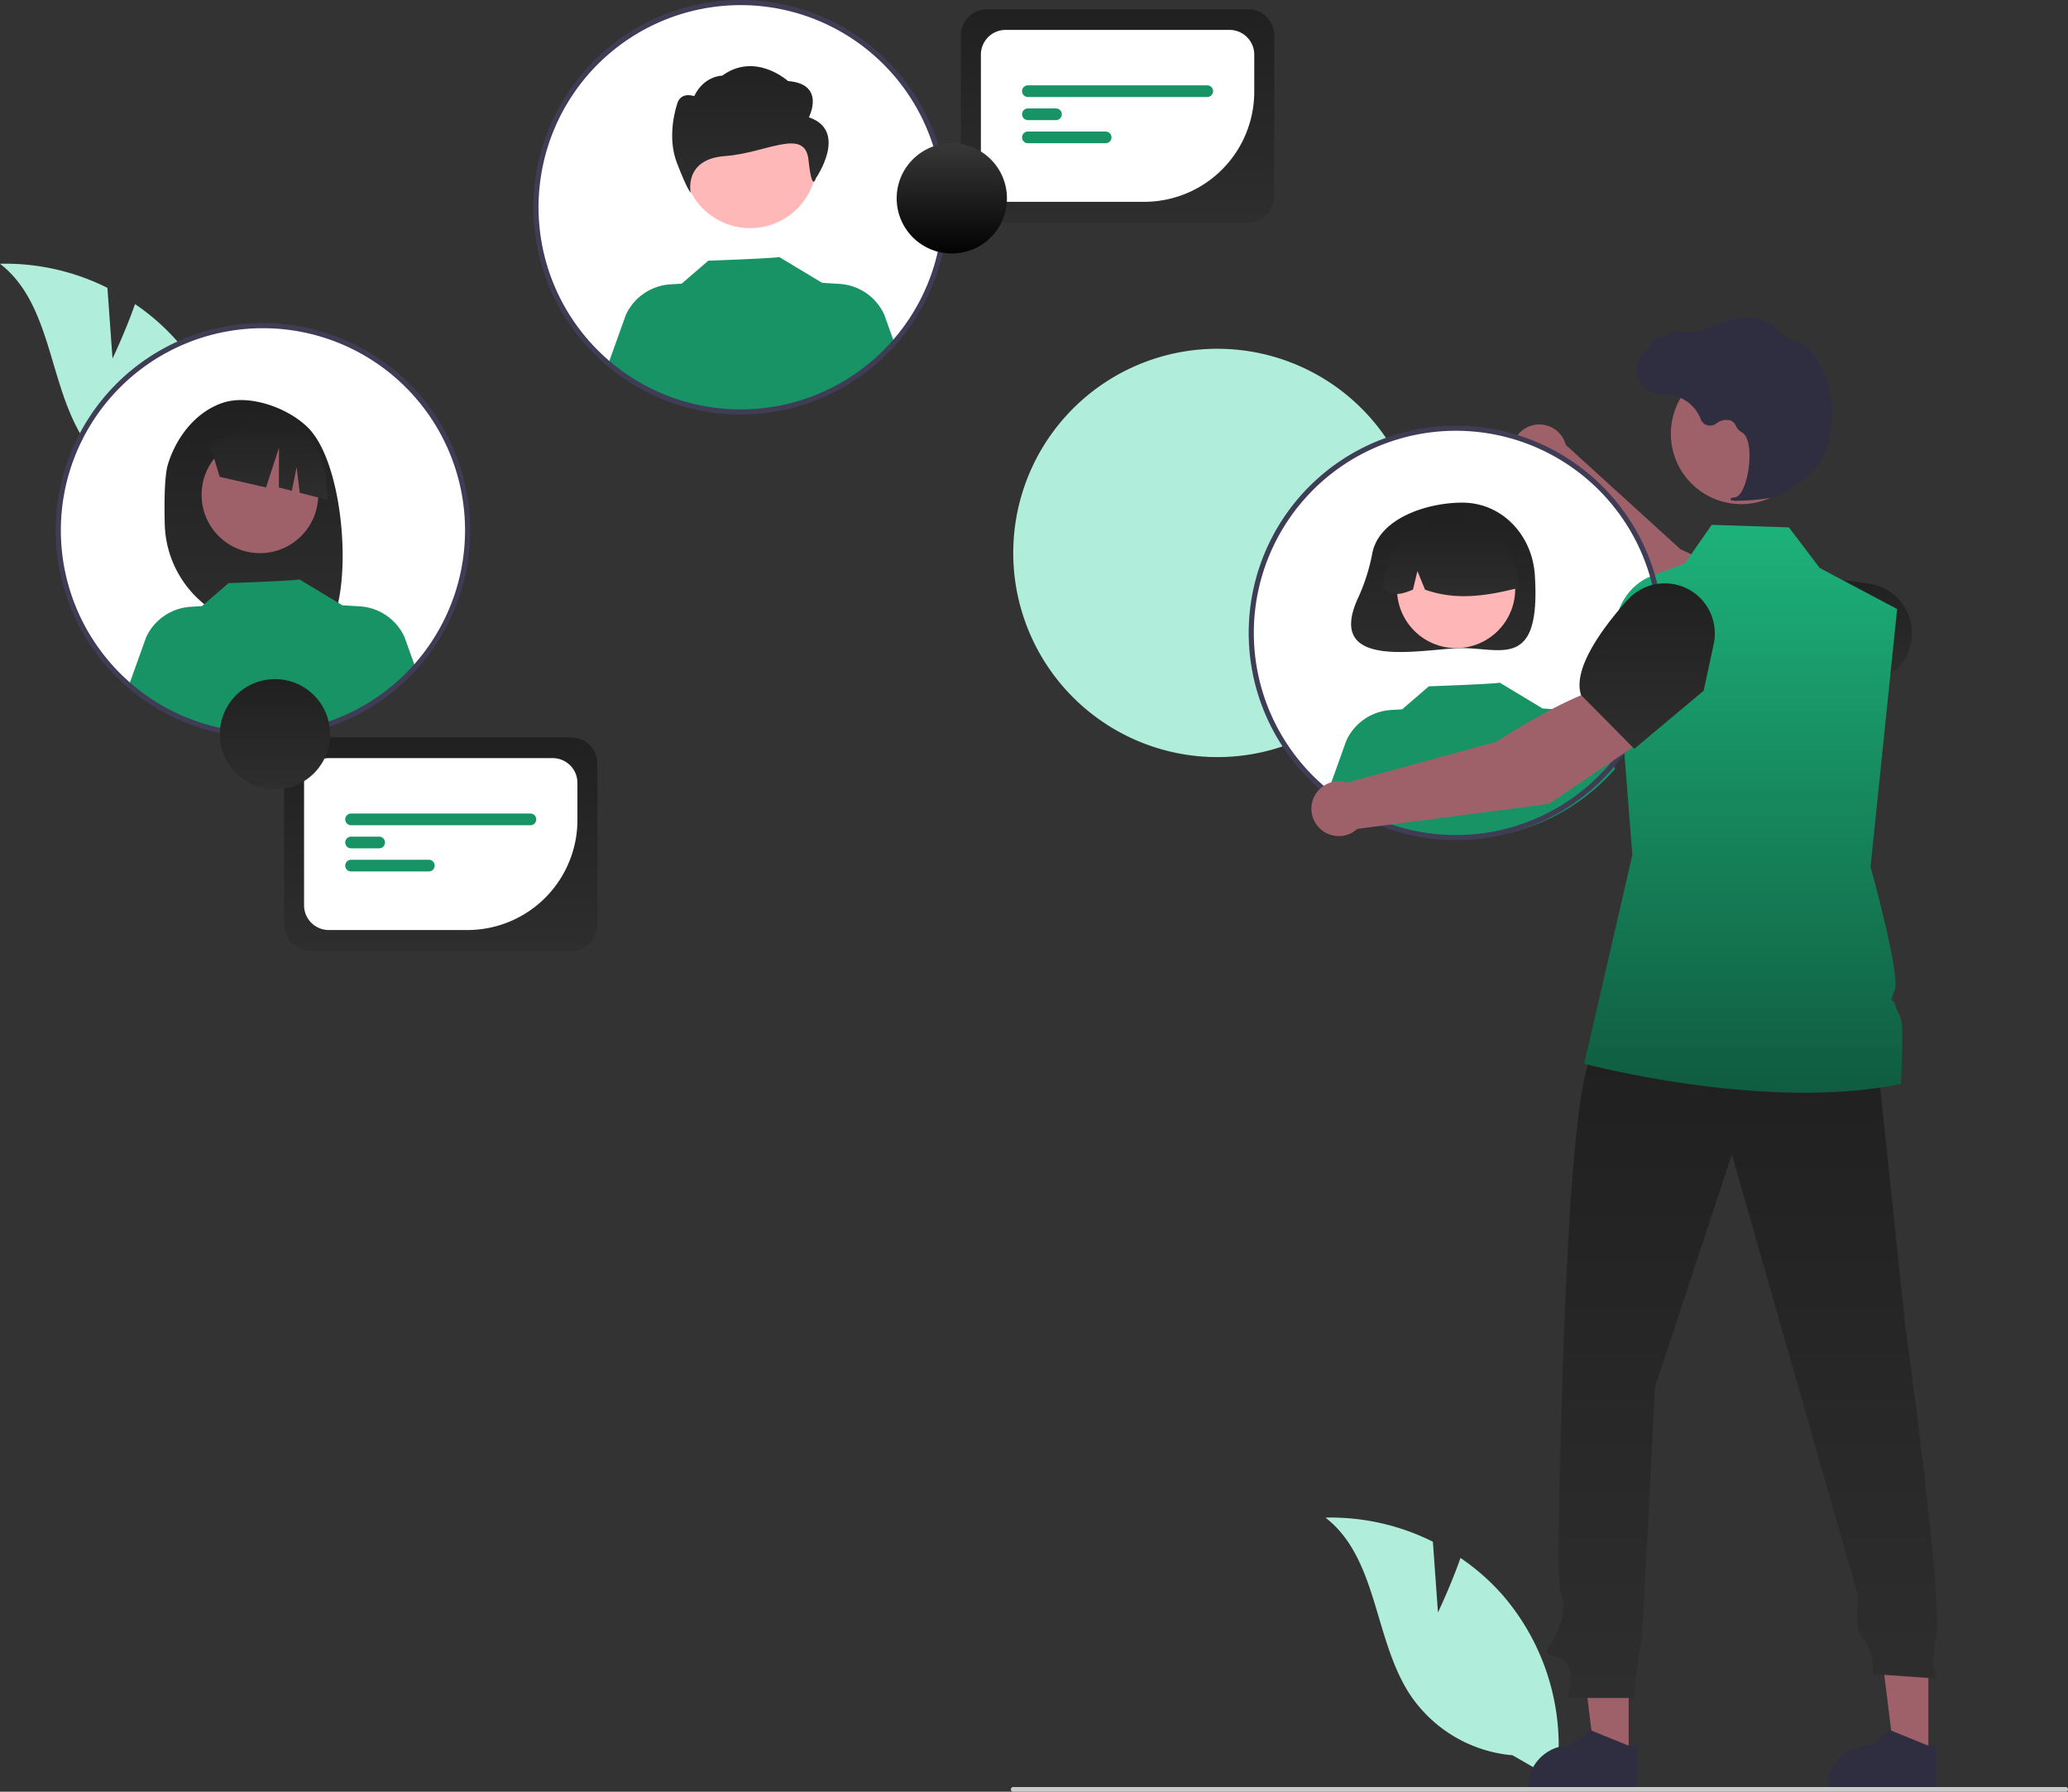 <svg xmlns="http://www.w3.org/2000/svg" width="806.631" height="698.766"><rect width="100%" height="100%" fill="#333333" stroke="none"/><defs><linearGradient id="a" x1=".5" x2=".5" y2="1" gradientUnits="objectBoundingBox"><stop offset="0" stop-color="#202020"/><stop offset="1" stop-color="#2e2e2e"/></linearGradient><linearGradient id="b" x1=".5" x2=".5" y2="1" gradientUnits="objectBoundingBox"><stop offset="0" stop-color="#1db27b"/><stop offset="1" stop-color="#0f593e"/></linearGradient><linearGradient id="c" x1=".5" x2=".5" y2="1" gradientUnits="objectBoundingBox"><stop offset="0" stop-color="#383838"/><stop offset="1" stop-color="#020202"/></linearGradient></defs><path fill="#b0eedb" d="M554.462 215.989a79.621 79.621 0 1 1-23.22-56.549 79.828 79.828 0 0 1 23.22 56.549Z" data-name="Path 36978"/><path fill="#9e616a" d="m687.321 262.523 11.224-21.432c-10.065-12.154-43.089-26.9-43.089-26.9l-44.7-40.681a10.681 10.681 0 1 0-13.119 13.021l48.286 57.911Z" data-name="Path 36979"/><path fill="url(#a)" d="m878.568 361.661 15.849 5.046a54.393 54.393 0 0 0 35.295-.786 19.641 19.641 0 0 0 12.685-16.4 19.6 19.6 0 0 0-16.312-21.205c-14.863-2.443-34.014-3.647-40.846 4.483l-.069.082Z" data-name="Path 36980" transform="translate(-196.684 -100.617)"/><circle cx="79.828" cy="79.828" r="79.828" fill="#fff" data-name="Ellipse 717" transform="translate(488.058 167)"/><path fill="url(#a)" d="M731.991 316.22a75 75 0 0 1-5.351 17.08c-14.082 29.79 26.02 20.08 40.351 20.08 15.669 0 30.661 8.239 28.371-28.371-.978-15.638-12.7-28.371-28.371-28.371-13.384 0-32.201 5.948-35 19.582Z" data-name="Path 36981" transform="translate(-196.684 -100.617)"/><circle cx="23.055" cy="23.055" r="23.055" fill="#ffb6b6" data-name="Ellipse 718" transform="translate(544.905 206.646)"/><path fill="url(#a)" d="M748.987 306.817a26.409 26.409 0 0 1 40.15 23.048c-11.748 2.949-24.089 5.207-36.617.705l-2.959-7.241-1.744 7.246c-3.815 1.559-7.64 2.879-11.465-.015a26.965 26.965 0 0 1 12.635-23.743Z" data-name="Path 36982" transform="translate(-196.684 -100.617)"/><path fill="#189366" d="M629.956 299.908a79.8 79.8 0 0 1-111.684 8.075l6.847-19.105a20.546 20.546 0 0 1 17.452-11.984l4.356-.267 10.389-8.963s27.986-1 27.571-1.478l16.949 10.197-.014-.07 6.664.408a20.537 20.537 0 0 1 17.452 11.984Z" data-name="Path 36983"/><path fill="#b0eedb" d="m560.883 628.845-1.984-27.588a89.244 89.244 0 0 0-41.9-9.4c20.432 15.793 18.8 47.358 32.945 68.96a53.681 53.681 0 0 0 40.028 23.721l17 9.783a89.952 89.952 0 0 0-20.939-72.338 86.883 86.883 0 0 0-16.368-14.4c-3.717 10.671-8.782 21.262-8.782 21.262Z" data-name="Path 36984"/><path fill="#b0eedb" d="m43.883 139.845-1.984-27.588a89.244 89.244 0 0 0-41.9-9.4c20.432 15.793 18.8 47.358 32.945 68.96a53.681 53.681 0 0 0 40.028 23.721l17 9.783a89.952 89.952 0 0 0-20.939-72.338 86.89 86.89 0 0 0-16.368-14.4c-3.717 10.671-8.782 21.262-8.782 21.262Z" data-name="Path 36985"/><path fill="#9e616a" d="M635.268 685H622l-6.31-51.159h19.58Z" data-name="Path 36986"/><path fill="#2f2e41" d="M638.65 697.854h-42.768v-.541a16.647 16.647 0 0 1 16.645-16.646l7.812-5.927 14.576 5.928h3.733Z" data-name="Path 36987"/><path fill="#9e616a" d="M752.165 685H738.9l-6.31-51.159h19.576Z" data-name="Path 36988"/><path fill="#2f2e41" d="M755.548 697.854H712.78v-.541a16.647 16.647 0 0 1 16.645-16.646l7.812-5.926 14.576 5.928h3.733Z" data-name="Path 36989"/><path fill="url(#a)" d="m928.676 511.8 11.156 105.981s14.851 106.119 12.062 120.762.7 16.734.7 16.734l-25.448-1.813s.7-9.064-3.486-13.248-2.092-16.734-2.092-16.734L872.2 550.848l-29.982 90.642s-4.881 99.706-5.578 101.1-2.789 20.22-2.789 20.22h-25.8s3.486-11.156-1.395-14.642-9.064-.7-4.881-6.972 5.578-13.945 4.183-17.431-1.395-17.431-1.395-17.431 2.092-188.255 13.945-194.53 110.168-.004 110.168-.004Z" data-name="Path 36990" transform="translate(-196.684 -100.617)"/><circle cx="27.439" cy="27.439" r="27.439" fill="#9e616a" data-name="Ellipse 719" transform="translate(651.721 141.724)"/><path fill="url(#b)" d="M938.159 523.354c-53.139 10.974-123.559-7.893-123.559-7.893l18.785-81.43-6.679-85.217c-.816-10.421 5.12-20.19 14.354-23.651l12.75-4.776 10.54-15.087 30.1.988 12.034 15.84 9.5 5.038 20.589 10.919.091.045v.045l-6.464 62.672-3.9 37.788s11.835 42.5 9.406 48.137-.317 2.909.272 5.917 2.392 3.2 2.664 9.125-.483 21.54-.483 21.54Z" data-name="Path 36991" transform="translate(-196.684 -100.617)"/><path fill="#ccc" d="M805.716 698.766H395.241a.92.92 0 1 1 0-1.839h410.475a.92.92 0 1 1 0 1.839Z" data-name="Path 36992"/><path fill="#2f2e41" d="M677.826 195.283a84.516 84.516 0 0 0 14.346-1.375c4.687-1.08 15.027-9.076 17.846-13.8 2.094-3.51 3.351-8.938 4.036-12.874a37.779 37.779 0 0 0-7.379-29.811 11.936 11.936 0 0 0-4.926-3.989 6.107 6.107 0 0 0-.534-.165 14.727 14.727 0 0 1-7.44-4.342 12.142 12.142 0 0 0-1.25-1.222 18.14 18.14 0 0 0-7.664-3.6c-4.529-1.088-11.006.275-19.253 4.054-4.143 1.9-8.742 1.369-12.286.7a1.154 1.154 0 0 0-1.076.4 8.144 8.144 0 0 1-5.477 2.349c-1.258.088-2.535 1.866-4.074 4.182-.349.526-.757 1.139-1.052 1.514l-.059-.7-.692.8a9.883 9.883 0 0 0 4.875 15.979 19.272 19.272 0 0 0 3.891.517c.795.051 1.617.1 2.407.22a14.9 14.9 0 0 1 11.318 9.38 3.9 3.9 0 0 0 5.933 1.735 6.438 6.438 0 0 1 5.837-1.219 4.273 4.273 0 0 1 1.944 2.093 5.57 5.57 0 0 0 2.176 2.41c3.235 1.564 3.644 8.85 2.654 14.959-.954 5.888-3.03 10.184-5.047 10.445-1.553.2-1.729.317-1.834.595l-.094.249.181.226a6.364 6.364 0 0 0 2.7.29Z" data-name="Path 36993"/><path fill="#3f3d56" d="M567.886 327.655a80.828 80.828 0 1 1 80.83-80.828 80.828 80.828 0 0 1-80.828 80.828Zm0-159.655a78.828 78.828 0 1 0 78.83 78.828A78.827 78.827 0 0 0 567.888 168Z" data-name="Path 36994"/><circle cx="79.828" cy="79.828" r="79.828" fill="#fff" data-name="Ellipse 720" transform="translate(209.058 1)"/><circle cx="26.03" cy="26.03" r="26.03" fill="#ffb8b8" data-name="Ellipse 721" transform="translate(266.551 36.91)"/><path fill="url(#a)" d="M512.184 146.361s6.777-12.956-8.133-14.134c0 0-12.711-11.531-25.668-2.108 0 0-7.067 0-10.932 8 0 0-5.558-2.108-6.78 3.534 0 0-4.067 11.779 0 22.379s5.418 11.779 5.418 11.779-2.854-13.155 13.414-14.333 31.191-11.369 32.547 1.588 2.846 7.1 2.846 7.1 12.876-18.505-2.712-23.805Z" transform="translate(-196.684 -100.617)"/><path fill="#189366" d="M348.916 133.908a79.8 79.8 0 0 1-111.68 8.075l6.847-19.106a20.546 20.546 0 0 1 17.452-11.984l4.356-.267 10.387-8.958s27.986-1 27.571-1.478l16.952 10.193-.014-.07 6.664.408a20.537 20.537 0 0 1 17.452 11.984Z" data-name="Path 36995"/><path fill="#3f3d56" d="M288.886 161.655a80.828 80.828 0 1 1 80.83-80.828 80.828 80.828 0 0 1-80.828 80.828Zm0-159.655a78.828 78.828 0 1 0 78.83 78.828A78.827 78.827 0 0 0 288.886 2Z" data-name="Path 36996"/><circle cx="79.828" cy="79.828" r="79.828" fill="#fff" data-name="Ellipse 722" transform="translate(22.735 127)"/><path fill="url(#a)" d="M262.247 281.477c3.3-10.52 10.807-20.168 21.188-23.724s25.583 1.861 33.387 9.639c14.276 14.228 17.76 63.106 7.952 78.552-1.951-.1-8.683-.18-10.657-.254l-2.793-9.31v9.22q-4.719-.146-9.511-.2a41.392 41.392 0 0 1-40.867-40.371c-.255-10.249.001-19.407 1.301-23.552Z" data-name="Path 36997" transform="translate(-196.684 -100.617)"/><circle cx="22.75" cy="22.75" r="22.75" fill="#9e616a" data-name="Ellipse 723" transform="translate(78.629 170.224)"/><path fill="url(#a)" d="m278.429 273.611 26.195-13.116a32.924 32.924 0 0 1 19.284 27.278l.653 7.821-10.97-2.794-1.2-10-1.863 9.22-5.062-1.288.048-15.526-5.066 15.514-18.08-4.154Z" data-name="Path 36998" transform="translate(-196.684 -100.617)"/><path fill="#189366" d="M161.8 259.654a79.8 79.8 0 0 1-111.684 8.071l6.847-19.105a20.546 20.546 0 0 1 17.453-11.984l4.356-.267 10.387-8.958s27.986-1 27.571-1.478l16.952 10.2-.014-.07 6.664.408a20.537 20.537 0 0 1 17.452 11.984Z" data-name="Path 36999"/><path fill="#3f3d56" d="M102.563 287.655a80.828 80.828 0 1 1 80.828-80.828 80.828 80.828 0 0 1-80.828 80.828Zm0-159.655a78.828 78.828 0 1 0 78.828 78.828A78.828 78.828 0 0 0 102.563 128Z" data-name="Path 37000"/><path fill="#9e616a" d="m641.616 288.241-12.088-20.958c-15.655 1.989-45.792 21.978-45.792 21.978l-58.294 15.95a10.681 10.681 0 1 0 3.968 18.052l74.767-9.753Z" data-name="Path 37001"/><path fill="url(#a)" d="m834.136 392.657 27.057-22.663 3.936-18.242a19.642 19.642 0 0 0-7.052-19.5 19.6 19.6 0 0 0-26.644 2.415c-10.024 11.242-21.3 26.768-18.094 36.893l.032.1Z" data-name="Path 37002" transform="translate(-196.684 -100.617)"/><path fill="url(#a)" d="M419.43 471.387H317.765a10.288 10.288 0 0 1-10.277-10.277v-62.616a10.288 10.288 0 0 1 10.277-10.277H419.43a10.288 10.288 0 0 1 10.277 10.277v62.616a10.288 10.288 0 0 1-10.277 10.277Z" data-name="Path 37003" transform="translate(-196.684 -100.617)"/><path fill="#fff" d="M182.353 362.705h-54.125a9.636 9.636 0 0 1-9.625-9.625v-47.79a9.636 9.636 0 0 1 9.625-9.625h87.373a9.635 9.635 0 0 1 9.624 9.624v14.544a42.92 42.92 0 0 1-42.872 42.871Z" data-name="Path 37004"/><path fill="#189366" d="M206.884 321.834h-69.94a2.281 2.281 0 0 1 0-4.562h69.94a2.281 2.281 0 0 1 0 4.562Z" data-name="Path 37005"/><path fill="#189366" d="M147.884 330.848h-10.94a2.281 2.281 0 1 1 0-4.562h10.94a2.281 2.281 0 1 1 0 4.562Z" data-name="Path 37006"/><path fill="#189366" d="M167.261 339.861h-30.317a2.281 2.281 0 1 1 0-4.562h30.318a2.281 2.281 0 1 1 0 4.562Z" data-name="Path 37007"/><circle cx="21.506" cy="21.506" r="21.506" fill="url(#a)" data-name="Ellipse 724" transform="translate(85.751 264.847)"/><path fill="url(#a)" d="M683.43 187.387H581.765a10.288 10.288 0 0 1-10.277-10.277v-62.616a10.288 10.288 0 0 1 10.277-10.277H683.43a10.288 10.288 0 0 1 10.277 10.277v62.616a10.289 10.289 0 0 1-10.277 10.277Z" data-name="Path 37008" transform="translate(-196.684 -100.617)"/><path fill="#fff" d="M446.353 78.705h-54.125a9.636 9.636 0 0 1-9.625-9.624v-47.79a9.636 9.636 0 0 1 9.625-9.625h87.373a9.635 9.635 0 0 1 9.624 9.625v14.543a42.92 42.92 0 0 1-42.872 42.871Z" data-name="Path 37009"/><path fill="#189366" d="M470.884 37.834h-69.94a2.281 2.281 0 0 1 0-4.562h69.94a2.281 2.281 0 1 1 0 4.562Z" data-name="Path 37010"/><path fill="#189366" d="M411.884 46.848h-10.94a2.281 2.281 0 1 1 0-4.562h10.94a2.281 2.281 0 1 1 0 4.562Z" data-name="Path 37011"/><path fill="#189366" d="M431.261 55.861h-30.317a2.281 2.281 0 1 1 0-4.562h30.318a2.281 2.281 0 1 1 0 4.562Z" data-name="Path 37012"/><circle cx="21.506" cy="21.506" r="21.506" fill="url(#c)" data-name="Ellipse 725" transform="translate(349.751 55.847)"/></svg>